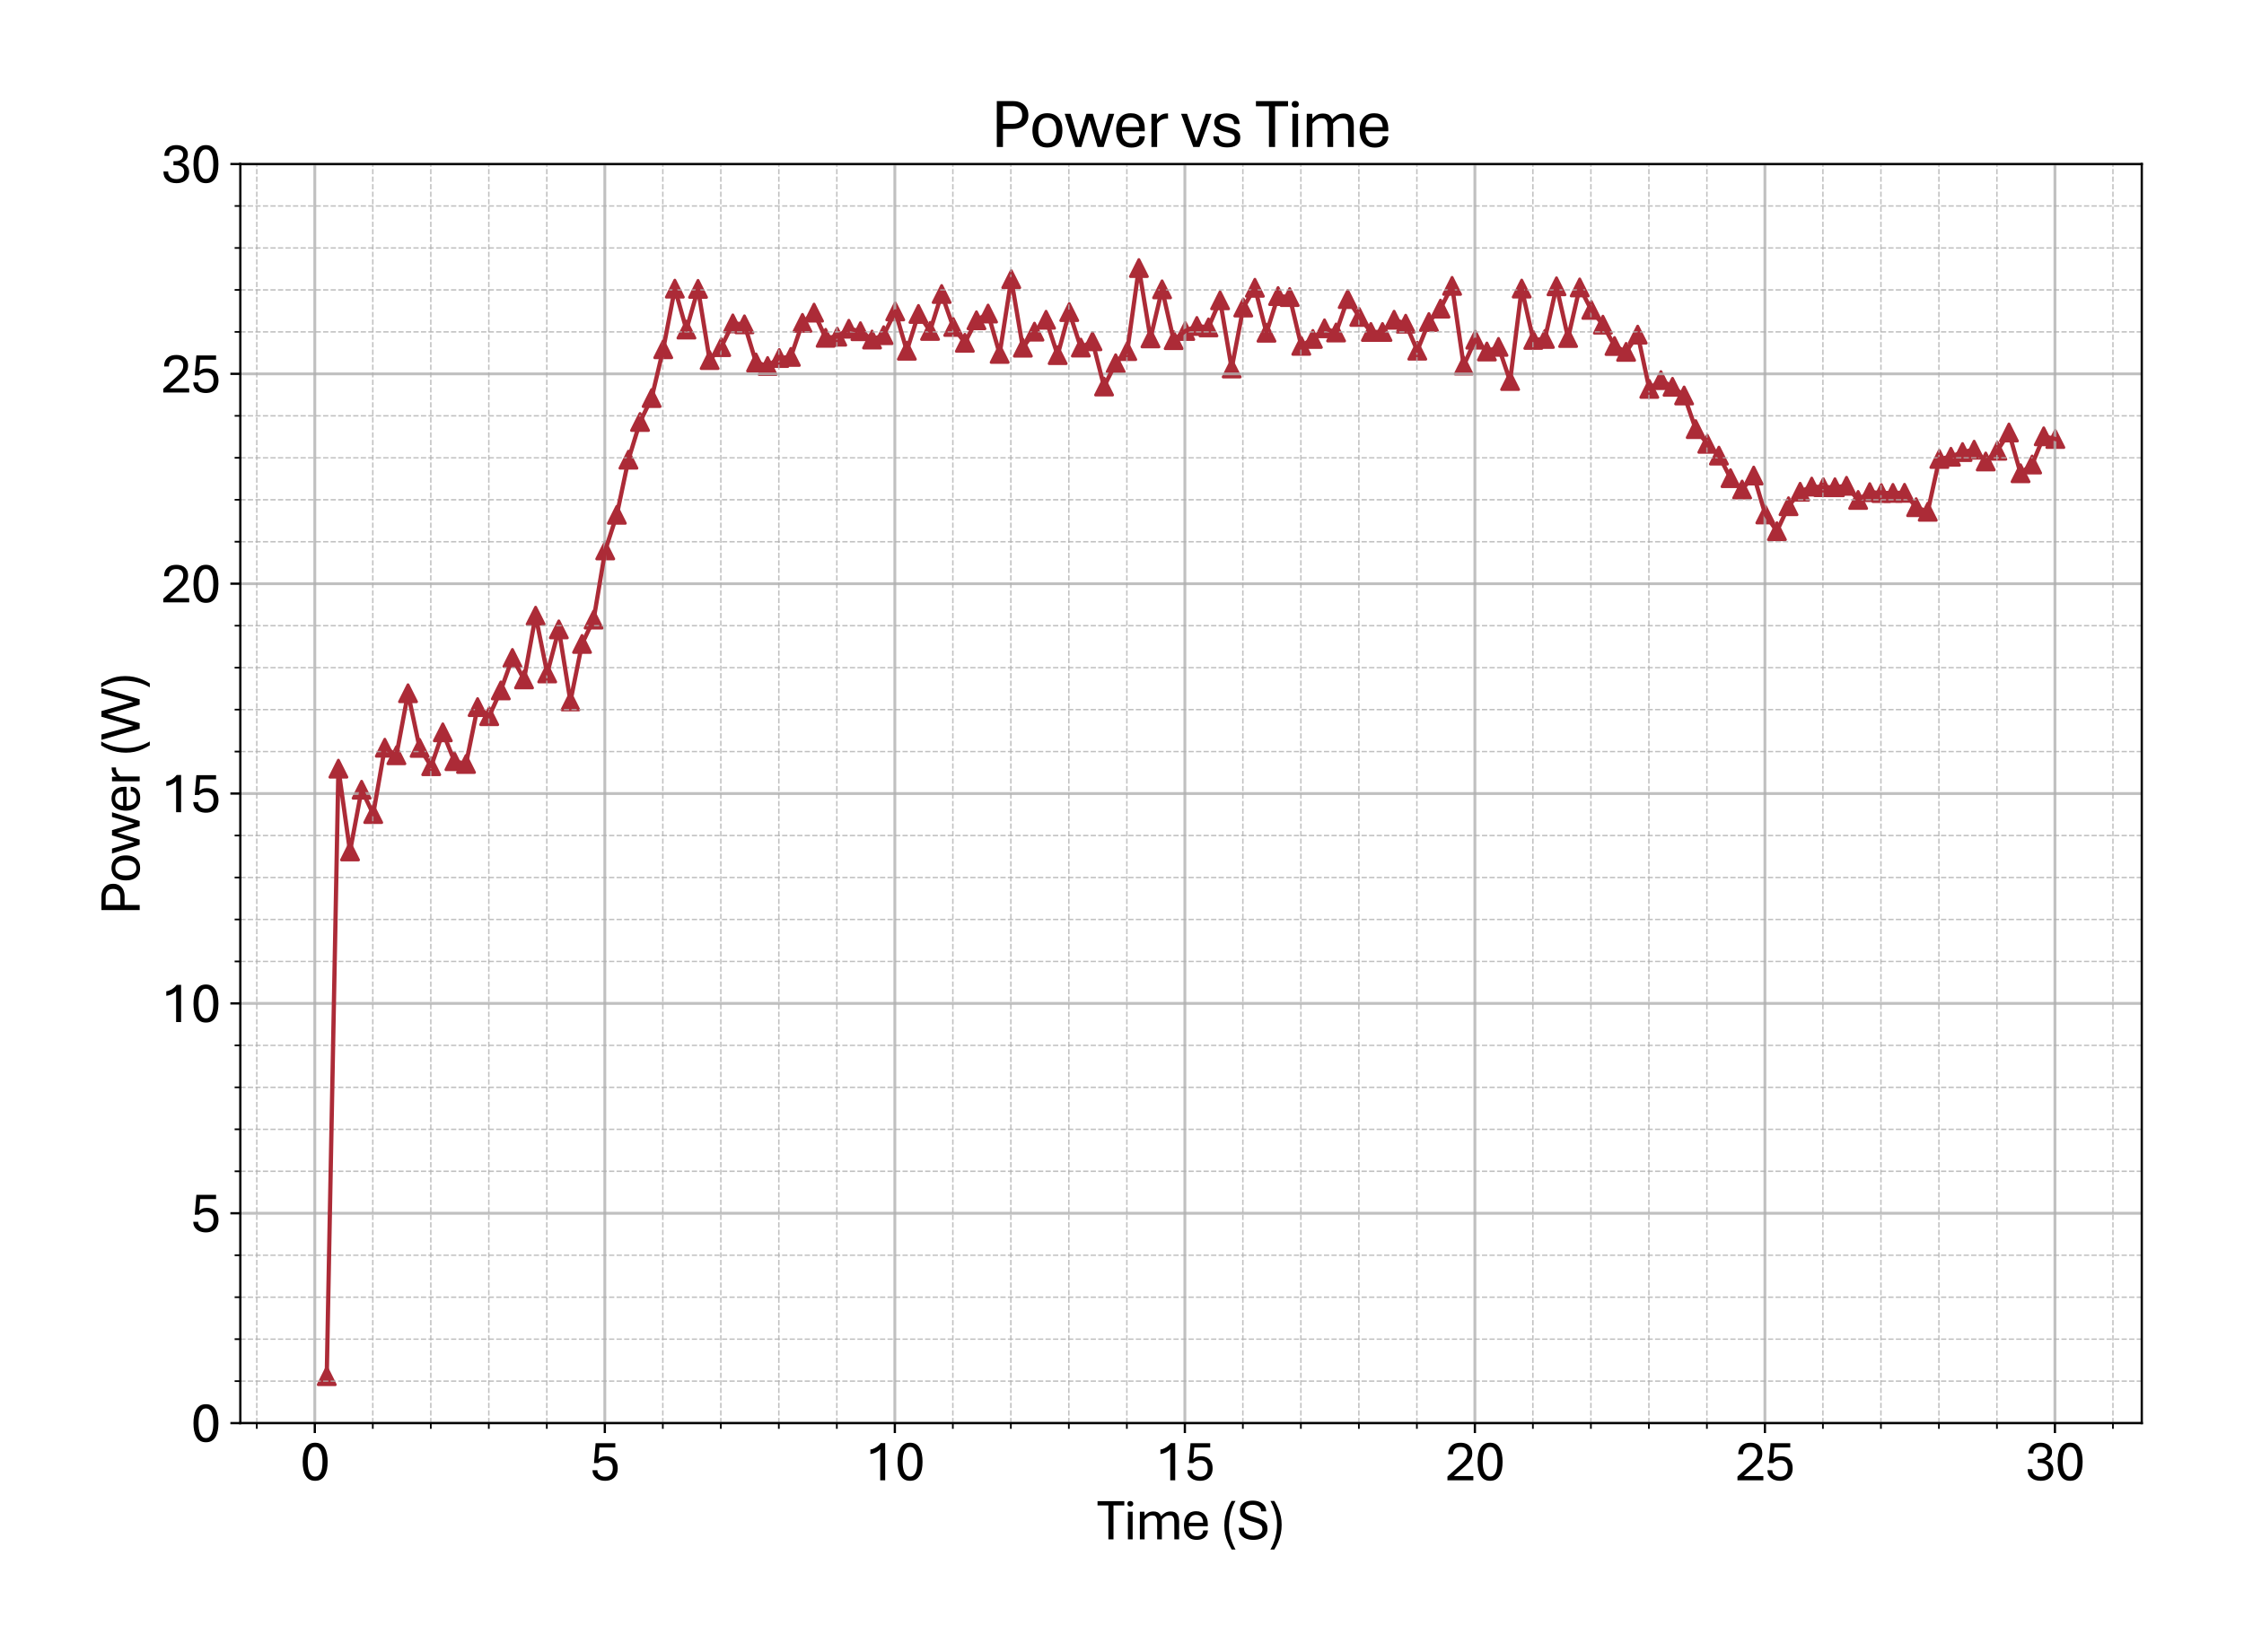 <?xml version="1.0" encoding="utf-8" standalone="no"?>
<!DOCTYPE svg PUBLIC "-//W3C//DTD SVG 1.1//EN"
  "http://www.w3.org/Graphics/SVG/1.1/DTD/svg11.dtd">
<svg xmlns:xlink="http://www.w3.org/1999/xlink" width="790.228pt" height="581.771pt" viewBox="0 0 790.228 581.771" xmlns="http://www.w3.org/2000/svg" version="1.1">
 <defs>
  <style type="text/css">*{stroke-linejoin: round; stroke-linecap: butt}</style>
 </defs>
 <g id="figure_1">
  <g id="patch_1">
   <path d="M 0 581.771 
L 790.228 581.771 
L 790.228 0 
L 0 0 
z
" style="fill: #ffffff"/>
  </g>
  <g id="axes_1">
   <g id="patch_2">
    <path d="M 84.628 501.293 
L 754.228 501.293 
L 754.228 57.773 
L 84.628 57.773 
z
" style="fill: #ffffff"/>
   </g>
   <g id="PathCollection_1">
    <defs>
     <path id="m180cb320a6" d="M 0 -3 
L -3 3 
L 3 3 
z
" style="stroke: #ac2b37"/>
    </defs>
    <g clip-path="url(#p654e85c838)">
     <use xlink:href="#m180cb320a6" x="115.064" y="484.764" style="fill: #ac2b37; stroke: #ac2b37"/>
     <use xlink:href="#m180cb320a6" x="119.17" y="270.766" style="fill: #ac2b37; stroke: #ac2b37"/>
     <use xlink:href="#m180cb320a6" x="123.255" y="299.92" style="fill: #ac2b37; stroke: #ac2b37"/>
     <use xlink:href="#m180cb320a6" x="127.341" y="278.187" style="fill: #ac2b37; stroke: #ac2b37"/>
     <use xlink:href="#m180cb320a6" x="131.426" y="286.747" style="fill: #ac2b37; stroke: #ac2b37"/>
     <use xlink:href="#m180cb320a6" x="135.511" y="263.388" style="fill: #ac2b37; stroke: #ac2b37"/>
     <use xlink:href="#m180cb320a6" x="139.597" y="266.035" style="fill: #ac2b37; stroke: #ac2b37"/>
     <use xlink:href="#m180cb320a6" x="143.682" y="244.199" style="fill: #ac2b37; stroke: #ac2b37"/>
     <use xlink:href="#m180cb320a6" x="147.767" y="263.448" style="fill: #ac2b37; stroke: #ac2b37"/>
     <use xlink:href="#m180cb320a6" x="151.852" y="269.908" style="fill: #ac2b37; stroke: #ac2b37"/>
     <use xlink:href="#m180cb320a6" x="155.938" y="257.977" style="fill: #ac2b37; stroke: #ac2b37"/>
     <use xlink:href="#m180cb320a6" x="160.023" y="268.134" style="fill: #ac2b37; stroke: #ac2b37"/>
     <use xlink:href="#m180cb320a6" x="164.108" y="269.11" style="fill: #ac2b37; stroke: #ac2b37"/>
     <use xlink:href="#m180cb320a6" x="168.194" y="249.077" style="fill: #ac2b37; stroke: #ac2b37"/>
     <use xlink:href="#m180cb320a6" x="172.279" y="252.286" style="fill: #ac2b37; stroke: #ac2b37"/>
     <use xlink:href="#m180cb320a6" x="176.364" y="243.208" style="fill: #ac2b37; stroke: #ac2b37"/>
     <use xlink:href="#m180cb320a6" x="180.449" y="231.765" style="fill: #ac2b37; stroke: #ac2b37"/>
     <use xlink:href="#m180cb320a6" x="184.535" y="239.32" style="fill: #ac2b37; stroke: #ac2b37"/>
     <use xlink:href="#m180cb320a6" x="188.62" y="216.878" style="fill: #ac2b37; stroke: #ac2b37"/>
     <use xlink:href="#m180cb320a6" x="192.705" y="237.221" style="fill: #ac2b37; stroke: #ac2b37"/>
     <use xlink:href="#m180cb320a6" x="196.791" y="221.697" style="fill: #ac2b37; stroke: #ac2b37"/>
     <use xlink:href="#m180cb320a6" x="200.876" y="247.067" style="fill: #ac2b37; stroke: #ac2b37"/>
     <use xlink:href="#m180cb320a6" x="204.961" y="226.828" style="fill: #ac2b37; stroke: #ac2b37"/>
     <use xlink:href="#m180cb320a6" x="209.046" y="218.253" style="fill: #ac2b37; stroke: #ac2b37"/>
     <use xlink:href="#m180cb320a6" x="213.132" y="193.889" style="fill: #ac2b37; stroke: #ac2b37"/>
     <use xlink:href="#m180cb320a6" x="217.217" y="181.337" style="fill: #ac2b37; stroke: #ac2b37"/>
     <use xlink:href="#m180cb320a6" x="221.302" y="161.926" style="fill: #ac2b37; stroke: #ac2b37"/>
     <use xlink:href="#m180cb320a6" x="225.387" y="148.635" style="fill: #ac2b37; stroke: #ac2b37"/>
     <use xlink:href="#m180cb320a6" x="229.473" y="140.208" style="fill: #ac2b37; stroke: #ac2b37"/>
     <use xlink:href="#m180cb320a6" x="233.558" y="123.014" style="fill: #ac2b37; stroke: #ac2b37"/>
     <use xlink:href="#m180cb320a6" x="237.643" y="101.681" style="fill: #ac2b37; stroke: #ac2b37"/>
     <use xlink:href="#m180cb320a6" x="241.729" y="116.095" style="fill: #ac2b37; stroke: #ac2b37"/>
     <use xlink:href="#m180cb320a6" x="245.814" y="101.755" style="fill: #ac2b37; stroke: #ac2b37"/>
     <use xlink:href="#m180cb320a6" x="249.899" y="126.829" style="fill: #ac2b37; stroke: #ac2b37"/>
     <use xlink:href="#m180cb320a6" x="253.984" y="122.275" style="fill: #ac2b37; stroke: #ac2b37"/>
     <use xlink:href="#m180cb320a6" x="258.07" y="113.922" style="fill: #ac2b37; stroke: #ac2b37"/>
     <use xlink:href="#m180cb320a6" x="262.155" y="114.247" style="fill: #ac2b37; stroke: #ac2b37"/>
     <use xlink:href="#m180cb320a6" x="266.24" y="127.686" style="fill: #ac2b37; stroke: #ac2b37"/>
     <use xlink:href="#m180cb320a6" x="270.326" y="128.928" style="fill: #ac2b37; stroke: #ac2b37"/>
     <use xlink:href="#m180cb320a6" x="274.411" y="126.119" style="fill: #ac2b37; stroke: #ac2b37"/>
     <use xlink:href="#m180cb320a6" x="278.496" y="125.72" style="fill: #ac2b37; stroke: #ac2b37"/>
     <use xlink:href="#m180cb320a6" x="282.581" y="113.73" style="fill: #ac2b37; stroke: #ac2b37"/>
     <use xlink:href="#m180cb320a6" x="286.667" y="110.123" style="fill: #ac2b37; stroke: #ac2b37"/>
     <use xlink:href="#m180cb320a6" x="290.752" y="118.993" style="fill: #ac2b37; stroke: #ac2b37"/>
     <use xlink:href="#m180cb320a6" x="294.837" y="118.594" style="fill: #ac2b37; stroke: #ac2b37"/>
     <use xlink:href="#m180cb320a6" x="298.923" y="115.8" style="fill: #ac2b37; stroke: #ac2b37"/>
     <use xlink:href="#m180cb320a6" x="303.008" y="116.672" style="fill: #ac2b37; stroke: #ac2b37"/>
     <use xlink:href="#m180cb320a6" x="307.093" y="119.599" style="fill: #ac2b37; stroke: #ac2b37"/>
     <use xlink:href="#m180cb320a6" x="311.178" y="118.062" style="fill: #ac2b37; stroke: #ac2b37"/>
     <use xlink:href="#m180cb320a6" x="315.264" y="109.694" style="fill: #ac2b37; stroke: #ac2b37"/>
     <use xlink:href="#m180cb320a6" x="319.349" y="123.547" style="fill: #ac2b37; stroke: #ac2b37"/>
     <use xlink:href="#m180cb320a6" x="323.434" y="110.581" style="fill: #ac2b37; stroke: #ac2b37"/>
     <use xlink:href="#m180cb320a6" x="327.52" y="116.568" style="fill: #ac2b37; stroke: #ac2b37"/>
     <use xlink:href="#m180cb320a6" x="331.605" y="103.559" style="fill: #ac2b37; stroke: #ac2b37"/>
     <use xlink:href="#m180cb320a6" x="335.69" y="115.164" style="fill: #ac2b37; stroke: #ac2b37"/>
     <use xlink:href="#m180cb320a6" x="339.775" y="120.752" style="fill: #ac2b37; stroke: #ac2b37"/>
     <use xlink:href="#m180cb320a6" x="343.861" y="112.813" style="fill: #ac2b37; stroke: #ac2b37"/>
     <use xlink:href="#m180cb320a6" x="347.946" y="110.448" style="fill: #ac2b37; stroke: #ac2b37"/>
     <use xlink:href="#m180cb320a6" x="352.031" y="124.655" style="fill: #ac2b37; stroke: #ac2b37"/>
     <use xlink:href="#m180cb320a6" x="356.116" y="98.34" style="fill: #ac2b37; stroke: #ac2b37"/>
     <use xlink:href="#m180cb320a6" x="360.202" y="122.467" style="fill: #ac2b37; stroke: #ac2b37"/>
     <use xlink:href="#m180cb320a6" x="364.287" y="116.82" style="fill: #ac2b37; stroke: #ac2b37"/>
     <use xlink:href="#m180cb320a6" x="368.372" y="112.636" style="fill: #ac2b37; stroke: #ac2b37"/>
     <use xlink:href="#m180cb320a6" x="372.458" y="125.084" style="fill: #ac2b37; stroke: #ac2b37"/>
     <use xlink:href="#m180cb320a6" x="376.543" y="109.93" style="fill: #ac2b37; stroke: #ac2b37"/>
     <use xlink:href="#m180cb320a6" x="380.628" y="122.438" style="fill: #ac2b37; stroke: #ac2b37"/>
     <use xlink:href="#m180cb320a6" x="384.713" y="120.22" style="fill: #ac2b37; stroke: #ac2b37"/>
     <use xlink:href="#m180cb320a6" x="388.799" y="136.157" style="fill: #ac2b37; stroke: #ac2b37"/>
     <use xlink:href="#m180cb320a6" x="392.884" y="127.952" style="fill: #ac2b37; stroke: #ac2b37"/>
     <use xlink:href="#m180cb320a6" x="396.969" y="123.665" style="fill: #ac2b37; stroke: #ac2b37"/>
     <use xlink:href="#m180cb320a6" x="401.055" y="94.422" style="fill: #ac2b37; stroke: #ac2b37"/>
     <use xlink:href="#m180cb320a6" x="405.14" y="119.2" style="fill: #ac2b37; stroke: #ac2b37"/>
     <use xlink:href="#m180cb320a6" x="409.225" y="101.918" style="fill: #ac2b37; stroke: #ac2b37"/>
     <use xlink:href="#m180cb320a6" x="413.31" y="119.821" style="fill: #ac2b37; stroke: #ac2b37"/>
     <use xlink:href="#m180cb320a6" x="417.396" y="116.598" style="fill: #ac2b37; stroke: #ac2b37"/>
     <use xlink:href="#m180cb320a6" x="421.481" y="114.824" style="fill: #ac2b37; stroke: #ac2b37"/>
     <use xlink:href="#m180cb320a6" x="425.566" y="115.327" style="fill: #ac2b37; stroke: #ac2b37"/>
     <use xlink:href="#m180cb320a6" x="429.652" y="105.791" style="fill: #ac2b37; stroke: #ac2b37"/>
     <use xlink:href="#m180cb320a6" x="433.737" y="129.8" style="fill: #ac2b37; stroke: #ac2b37"/>
     <use xlink:href="#m180cb320a6" x="437.822" y="108.334" style="fill: #ac2b37; stroke: #ac2b37"/>
     <use xlink:href="#m180cb320a6" x="441.907" y="101.371" style="fill: #ac2b37; stroke: #ac2b37"/>
     <use xlink:href="#m180cb320a6" x="445.993" y="117.204" style="fill: #ac2b37; stroke: #ac2b37"/>
     <use xlink:href="#m180cb320a6" x="450.078" y="104.283" style="fill: #ac2b37; stroke: #ac2b37"/>
     <use xlink:href="#m180cb320a6" x="454.163" y="104.638" style="fill: #ac2b37; stroke: #ac2b37"/>
     <use xlink:href="#m180cb320a6" x="458.249" y="121.817" style="fill: #ac2b37; stroke: #ac2b37"/>
     <use xlink:href="#m180cb320a6" x="462.334" y="119.392" style="fill: #ac2b37; stroke: #ac2b37"/>
     <use xlink:href="#m180cb320a6" x="466.419" y="115.652" style="fill: #ac2b37; stroke: #ac2b37"/>
     <use xlink:href="#m180cb320a6" x="470.504" y="117.115" style="fill: #ac2b37; stroke: #ac2b37"/>
     <use xlink:href="#m180cb320a6" x="474.59" y="105.347" style="fill: #ac2b37; stroke: #ac2b37"/>
     <use xlink:href="#m180cb320a6" x="478.675" y="111.631" style="fill: #ac2b37; stroke: #ac2b37"/>
     <use xlink:href="#m180cb320a6" x="482.76" y="116.938" style="fill: #ac2b37; stroke: #ac2b37"/>
     <use xlink:href="#m180cb320a6" x="486.845" y="116.938" style="fill: #ac2b37; stroke: #ac2b37"/>
     <use xlink:href="#m180cb320a6" x="490.931" y="112.621" style="fill: #ac2b37; stroke: #ac2b37"/>
     <use xlink:href="#m180cb320a6" x="495.016" y="114.026" style="fill: #ac2b37; stroke: #ac2b37"/>
     <use xlink:href="#m180cb320a6" x="499.101" y="123.532" style="fill: #ac2b37; stroke: #ac2b37"/>
     <use xlink:href="#m180cb320a6" x="503.187" y="113.434" style="fill: #ac2b37; stroke: #ac2b37"/>
     <use xlink:href="#m180cb320a6" x="507.272" y="108.703" style="fill: #ac2b37; stroke: #ac2b37"/>
     <use xlink:href="#m180cb320a6" x="511.357" y="100.705" style="fill: #ac2b37; stroke: #ac2b37"/>
     <use xlink:href="#m180cb320a6" x="515.442" y="128.78" style="fill: #ac2b37; stroke: #ac2b37"/>
     <use xlink:href="#m180cb320a6" x="519.528" y="119.658" style="fill: #ac2b37; stroke: #ac2b37"/>
     <use xlink:href="#m180cb320a6" x="523.613" y="123.813" style="fill: #ac2b37; stroke: #ac2b37"/>
     <use xlink:href="#m180cb320a6" x="527.698" y="122.186" style="fill: #ac2b37; stroke: #ac2b37"/>
     <use xlink:href="#m180cb320a6" x="531.784" y="134.221" style="fill: #ac2b37; stroke: #ac2b37"/>
     <use xlink:href="#m180cb320a6" x="535.869" y="101.651" style="fill: #ac2b37; stroke: #ac2b37"/>
     <use xlink:href="#m180cb320a6" x="539.954" y="119.732" style="fill: #ac2b37; stroke: #ac2b37"/>
     <use xlink:href="#m180cb320a6" x="544.039" y="119.392" style="fill: #ac2b37; stroke: #ac2b37"/>
     <use xlink:href="#m180cb320a6" x="548.125" y="100.853" style="fill: #ac2b37; stroke: #ac2b37"/>
     <use xlink:href="#m180cb320a6" x="552.21" y="119.052" style="fill: #ac2b37; stroke: #ac2b37"/>
     <use xlink:href="#m180cb320a6" x="556.295" y="101.252" style="fill: #ac2b37; stroke: #ac2b37"/>
     <use xlink:href="#m180cb320a6" x="560.381" y="109.162" style="fill: #ac2b37; stroke: #ac2b37"/>
     <use xlink:href="#m180cb320a6" x="564.466" y="114.366" style="fill: #ac2b37; stroke: #ac2b37"/>
     <use xlink:href="#m180cb320a6" x="568.551" y="121.876" style="fill: #ac2b37; stroke: #ac2b37"/>
     <use xlink:href="#m180cb320a6" x="572.636" y="123.946" style="fill: #ac2b37; stroke: #ac2b37"/>
     <use xlink:href="#m180cb320a6" x="576.722" y="117.869" style="fill: #ac2b37; stroke: #ac2b37"/>
     <use xlink:href="#m180cb320a6" x="580.807" y="136.985" style="fill: #ac2b37; stroke: #ac2b37"/>
     <use xlink:href="#m180cb320a6" x="584.892" y="133.895" style="fill: #ac2b37; stroke: #ac2b37"/>
     <use xlink:href="#m180cb320a6" x="588.977" y="136.261" style="fill: #ac2b37; stroke: #ac2b37"/>
     <use xlink:href="#m180cb320a6" x="593.063" y="139.306" style="fill: #ac2b37; stroke: #ac2b37"/>
     <use xlink:href="#m180cb320a6" x="597.148" y="151.148" style="fill: #ac2b37; stroke: #ac2b37"/>
     <use xlink:href="#m180cb320a6" x="601.233" y="156.337" style="fill: #ac2b37; stroke: #ac2b37"/>
     <use xlink:href="#m180cb320a6" x="605.319" y="160.492" style="fill: #ac2b37; stroke: #ac2b37"/>
     <use xlink:href="#m180cb320a6" x="609.404" y="168.431" style="fill: #ac2b37; stroke: #ac2b37"/>
     <use xlink:href="#m180cb320a6" x="613.489" y="172.437" style="fill: #ac2b37; stroke: #ac2b37"/>
     <use xlink:href="#m180cb320a6" x="617.574" y="167.514" style="fill: #ac2b37; stroke: #ac2b37"/>
     <use xlink:href="#m180cb320a6" x="621.66" y="181.219" style="fill: #ac2b37; stroke: #ac2b37"/>
     <use xlink:href="#m180cb320a6" x="625.745" y="187.118" style="fill: #ac2b37; stroke: #ac2b37"/>
     <use xlink:href="#m180cb320a6" x="629.83" y="178.321" style="fill: #ac2b37; stroke: #ac2b37"/>
     <use xlink:href="#m180cb320a6" x="633.916" y="173.221" style="fill: #ac2b37; stroke: #ac2b37"/>
     <use xlink:href="#m180cb320a6" x="638.001" y="171.402" style="fill: #ac2b37; stroke: #ac2b37"/>
     <use xlink:href="#m180cb320a6" x="642.086" y="171.609" style="fill: #ac2b37; stroke: #ac2b37"/>
     <use xlink:href="#m180cb320a6" x="646.171" y="171.639" style="fill: #ac2b37; stroke: #ac2b37"/>
     <use xlink:href="#m180cb320a6" x="650.257" y="171.121" style="fill: #ac2b37; stroke: #ac2b37"/>
     <use xlink:href="#m180cb320a6" x="654.342" y="176.104" style="fill: #ac2b37; stroke: #ac2b37"/>
     <use xlink:href="#m180cb320a6" x="658.427" y="173.354" style="fill: #ac2b37; stroke: #ac2b37"/>
     <use xlink:href="#m180cb320a6" x="662.513" y="173.679" style="fill: #ac2b37; stroke: #ac2b37"/>
     <use xlink:href="#m180cb320a6" x="666.598" y="173.62" style="fill: #ac2b37; stroke: #ac2b37"/>
     <use xlink:href="#m180cb320a6" x="670.683" y="173.59" style="fill: #ac2b37; stroke: #ac2b37"/>
     <use xlink:href="#m180cb320a6" x="674.768" y="178.661" style="fill: #ac2b37; stroke: #ac2b37"/>
     <use xlink:href="#m180cb320a6" x="678.854" y="180.273" style="fill: #ac2b37; stroke: #ac2b37"/>
     <use xlink:href="#m180cb320a6" x="682.939" y="161.674" style="fill: #ac2b37; stroke: #ac2b37"/>
     <use xlink:href="#m180cb320a6" x="687.024" y="160.891" style="fill: #ac2b37; stroke: #ac2b37"/>
     <use xlink:href="#m180cb320a6" x="691.11" y="159.235" style="fill: #ac2b37; stroke: #ac2b37"/>
     <use xlink:href="#m180cb320a6" x="695.195" y="158.407" style="fill: #ac2b37; stroke: #ac2b37"/>
     <use xlink:href="#m180cb320a6" x="699.28" y="162.561" style="fill: #ac2b37; stroke: #ac2b37"/>
     <use xlink:href="#m180cb320a6" x="703.365" y="158.777" style="fill: #ac2b37; stroke: #ac2b37"/>
     <use xlink:href="#m180cb320a6" x="707.451" y="152.346" style="fill: #ac2b37; stroke: #ac2b37"/>
     <use xlink:href="#m180cb320a6" x="711.536" y="166.701" style="fill: #ac2b37; stroke: #ac2b37"/>
     <use xlink:href="#m180cb320a6" x="715.621" y="163.626" style="fill: #ac2b37; stroke: #ac2b37"/>
     <use xlink:href="#m180cb320a6" x="719.706" y="153.691" style="fill: #ac2b37; stroke: #ac2b37"/>
     <use xlink:href="#m180cb320a6" x="723.792" y="154.637" style="fill: #ac2b37; stroke: #ac2b37"/>
    </g>
   </g>
   <g id="matplotlib.axis_1">
    <g id="xtick_1">
     <g id="line2d_1">
      <path d="M 110.857 501.293 
L 110.857 57.773 
" clip-path="url(#p654e85c838)" style="fill: none; stroke: #b0b0b0; stroke-opacity: 0.8; stroke-linecap: square"/>
     </g>
     <g id="line2d_2">
      <defs>
       <path id="mcbf8aa4f43" d="M 0 0 
L 0 3.5 
" style="stroke: #000000; stroke-width: 0.8"/>
      </defs>
      <g>
       <use xlink:href="#mcbf8aa4f43" x="110.857" y="501.293" style="stroke: #000000; stroke-width: 0.8"/>
      </g>
     </g>
     <g id="text_1">
      <!-- 0 -->
      <g transform="translate(105.627 521.436) scale(0.2 -0.2)">
       <defs>
        <path id="AptosDisplay-30" d="M 1672 -56 
Q 1291 -56 1028 105 
Q 766 266 605 552 
Q 444 838 372 1216 
Q 300 1594 300 2031 
Q 300 2475 372 2856 
Q 444 3238 605 3525 
Q 766 3813 1028 3973 
Q 1291 4134 1672 4134 
Q 2053 4134 2317 3975 
Q 2581 3816 2742 3527 
Q 2903 3238 2975 2858 
Q 3047 2478 3047 2038 
Q 3047 1597 2975 1217 
Q 2903 838 2742 552 
Q 2581 266 2318 105 
Q 2056 -56 1672 -56 
z
M 1672 409 
Q 1916 409 2073 550 
Q 2231 691 2322 925 
Q 2413 1159 2448 1448 
Q 2484 1738 2484 2038 
Q 2484 2338 2448 2628 
Q 2413 2919 2322 3153 
Q 2231 3388 2073 3527 
Q 1916 3666 1669 3666 
Q 1428 3666 1268 3527 
Q 1109 3388 1020 3153 
Q 931 2919 893 2628 
Q 856 2338 856 2038 
Q 856 1741 893 1450 
Q 931 1159 1020 925 
Q 1109 691 1268 550 
Q 1428 409 1672 409 
z
" transform="scale(0.016)"/>
       </defs>
       <use xlink:href="#AptosDisplay-30"/>
      </g>
     </g>
    </g>
    <g id="xtick_2">
     <g id="line2d_3">
      <path d="M 212.989 501.293 
L 212.989 57.773 
" clip-path="url(#p654e85c838)" style="fill: none; stroke: #b0b0b0; stroke-opacity: 0.8; stroke-linecap: square"/>
     </g>
     <g id="line2d_4">
      <g>
       <use xlink:href="#mcbf8aa4f43" x="212.989" y="501.293" style="stroke: #000000; stroke-width: 0.8"/>
      </g>
     </g>
     <g id="text_2">
      <!-- 5 -->
      <g transform="translate(207.759 521.436) scale(0.2 -0.2)">
       <defs>
        <path id="AptosDisplay-35" d="M 1669 -56 
Q 1278 -56 964 83 
Q 650 222 465 483 
Q 281 744 281 1113 
L 816 1113 
Q 816 778 1055 584 
Q 1294 391 1669 391 
Q 2069 391 2291 625 
Q 2513 859 2513 1319 
Q 2513 1772 2291 1989 
Q 2069 2206 1697 2206 
Q 1409 2206 1223 2123 
Q 1038 2041 916 1894 
L 444 1894 
L 622 4078 
L 2788 4078 
L 2788 3613 
L 1041 3613 
L 931 2322 
Q 1044 2453 1251 2550 
Q 1459 2647 1775 2647 
Q 2131 2647 2420 2506 
Q 2709 2366 2881 2072 
Q 3053 1778 3053 1319 
Q 3053 863 2875 558 
Q 2697 253 2384 98 
Q 2072 -56 1669 -56 
z
" transform="scale(0.016)"/>
       </defs>
       <use xlink:href="#AptosDisplay-35"/>
      </g>
     </g>
    </g>
    <g id="xtick_3">
     <g id="line2d_5">
      <path d="M 315.121 501.293 
L 315.121 57.773 
" clip-path="url(#p654e85c838)" style="fill: none; stroke: #b0b0b0; stroke-opacity: 0.8; stroke-linecap: square"/>
     </g>
     <g id="line2d_6">
      <g>
       <use xlink:href="#mcbf8aa4f43" x="315.121" y="501.293" style="stroke: #000000; stroke-width: 0.8"/>
      </g>
     </g>
     <g id="text_3">
      <!-- 10 -->
      <g transform="translate(304.661 521.436) scale(0.2 -0.2)">
       <defs>
        <path id="AptosDisplay-31" d="M 1659 0 
L 1659 3425 
Q 1575 3309 1420 3201 
Q 1266 3094 1052 3009 
Q 838 2925 578 2888 
L 578 3381 
Q 834 3425 1057 3540 
Q 1281 3656 1453 3806 
Q 1625 3956 1719 4094 
L 2206 4094 
L 2206 0 
L 1659 0 
z
" transform="scale(0.016)"/>
       </defs>
       <use xlink:href="#AptosDisplay-31"/>
       <use xlink:href="#AptosDisplay-30" x="52.295"/>
      </g>
     </g>
    </g>
    <g id="xtick_4">
     <g id="line2d_7">
      <path d="M 417.253 501.293 
L 417.253 57.773 
" clip-path="url(#p654e85c838)" style="fill: none; stroke: #b0b0b0; stroke-opacity: 0.8; stroke-linecap: square"/>
     </g>
     <g id="line2d_8">
      <g>
       <use xlink:href="#mcbf8aa4f43" x="417.253" y="501.293" style="stroke: #000000; stroke-width: 0.8"/>
      </g>
     </g>
     <g id="text_4">
      <!-- 15 -->
      <g transform="translate(406.793 521.436) scale(0.2 -0.2)">
       <use xlink:href="#AptosDisplay-31"/>
       <use xlink:href="#AptosDisplay-35" x="52.295"/>
      </g>
     </g>
    </g>
    <g id="xtick_5">
     <g id="line2d_9">
      <path d="M 519.385 501.293 
L 519.385 57.773 
" clip-path="url(#p654e85c838)" style="fill: none; stroke: #b0b0b0; stroke-opacity: 0.8; stroke-linecap: square"/>
     </g>
     <g id="line2d_10">
      <g>
       <use xlink:href="#mcbf8aa4f43" x="519.385" y="501.293" style="stroke: #000000; stroke-width: 0.8"/>
      </g>
     </g>
     <g id="text_5">
      <!-- 20 -->
      <g transform="translate(508.925 521.436) scale(0.2 -0.2)">
       <defs>
        <path id="AptosDisplay-32" d="M 247 0 
L 247 413 
L 1725 1741 
Q 2100 2081 2269 2351 
Q 2438 2622 2438 2938 
Q 2438 3256 2263 3461 
Q 2088 3666 1691 3666 
Q 1247 3666 1055 3439 
Q 863 3213 863 2869 
L 341 2869 
Q 341 3250 491 3534 
Q 641 3819 941 3975 
Q 1241 4131 1691 4131 
Q 2103 4131 2390 3986 
Q 2678 3841 2828 3578 
Q 2978 3316 2978 2959 
Q 2978 2638 2853 2375 
Q 2728 2113 2517 1883 
Q 2306 1653 2044 1425 
L 959 463 
L 3097 463 
L 3097 0 
L 247 0 
z
" transform="scale(0.016)"/>
       </defs>
       <use xlink:href="#AptosDisplay-32"/>
       <use xlink:href="#AptosDisplay-30" x="52.295"/>
      </g>
     </g>
    </g>
    <g id="xtick_6">
     <g id="line2d_11">
      <path d="M 621.517 501.293 
L 621.517 57.773 
" clip-path="url(#p654e85c838)" style="fill: none; stroke: #b0b0b0; stroke-opacity: 0.8; stroke-linecap: square"/>
     </g>
     <g id="line2d_12">
      <g>
       <use xlink:href="#mcbf8aa4f43" x="621.517" y="501.293" style="stroke: #000000; stroke-width: 0.8"/>
      </g>
     </g>
     <g id="text_6">
      <!-- 25 -->
      <g transform="translate(611.057 521.436) scale(0.2 -0.2)">
       <use xlink:href="#AptosDisplay-32"/>
       <use xlink:href="#AptosDisplay-35" x="52.295"/>
      </g>
     </g>
    </g>
    <g id="xtick_7">
     <g id="line2d_13">
      <path d="M 723.649 501.293 
L 723.649 57.773 
" clip-path="url(#p654e85c838)" style="fill: none; stroke: #b0b0b0; stroke-opacity: 0.8; stroke-linecap: square"/>
     </g>
     <g id="line2d_14">
      <g>
       <use xlink:href="#mcbf8aa4f43" x="723.649" y="501.293" style="stroke: #000000; stroke-width: 0.8"/>
      </g>
     </g>
     <g id="text_7">
      <!-- 30 -->
      <g transform="translate(713.189 521.436) scale(0.2 -0.2)">
       <defs>
        <path id="AptosDisplay-33" d="M 1700 -56 
Q 1047 -56 655 275 
Q 263 606 263 1225 
L 781 1225 
Q 781 844 1023 617 
Q 1266 391 1697 391 
Q 2094 391 2322 581 
Q 2550 772 2550 1172 
Q 2550 1556 2297 1737 
Q 2044 1919 1609 1919 
L 1366 1919 
L 1366 2363 
L 1622 2363 
Q 2013 2363 2222 2555 
Q 2431 2747 2431 3066 
Q 2431 3372 2226 3526 
Q 2022 3681 1684 3681 
Q 1306 3681 1095 3481 
Q 884 3281 891 2956 
L 372 2956 
Q 372 3319 536 3583 
Q 700 3847 995 3990 
Q 1291 4134 1681 4134 
Q 2031 4134 2318 4017 
Q 2606 3900 2778 3670 
Q 2950 3441 2950 3097 
Q 2950 2738 2745 2498 
Q 2541 2259 2206 2166 
Q 2591 2097 2841 1836 
Q 3091 1575 3091 1150 
Q 3091 763 2916 494 
Q 2741 225 2428 84 
Q 2116 -56 1700 -56 
z
" transform="scale(0.016)"/>
       </defs>
       <use xlink:href="#AptosDisplay-33"/>
       <use xlink:href="#AptosDisplay-30" x="52.295"/>
      </g>
     </g>
    </g>
    <g id="xtick_8">
     <g id="line2d_15">
      <path d="M 90.43 501.293 
L 90.43 57.773 
" clip-path="url(#p654e85c838)" style="fill: none; stroke-dasharray: 1.85,0.8; stroke-dashoffset: 0; stroke: #b0b0b0; stroke-opacity: 0.8; stroke-width: 0.5"/>
     </g>
     <g id="line2d_16">
      <defs>
       <path id="mb71bfd2c36" d="M 0 0 
L 0 2 
" style="stroke: #000000; stroke-width: 0.6"/>
      </defs>
      <g>
       <use xlink:href="#mb71bfd2c36" x="90.43" y="501.293" style="stroke: #000000; stroke-width: 0.6"/>
      </g>
     </g>
    </g>
    <g id="xtick_9">
     <g id="line2d_17">
      <path d="M 131.283 501.293 
L 131.283 57.773 
" clip-path="url(#p654e85c838)" style="fill: none; stroke-dasharray: 1.85,0.8; stroke-dashoffset: 0; stroke: #b0b0b0; stroke-opacity: 0.8; stroke-width: 0.5"/>
     </g>
     <g id="line2d_18">
      <g>
       <use xlink:href="#mb71bfd2c36" x="131.283" y="501.293" style="stroke: #000000; stroke-width: 0.6"/>
      </g>
     </g>
    </g>
    <g id="xtick_10">
     <g id="line2d_19">
      <path d="M 151.709 501.293 
L 151.709 57.773 
" clip-path="url(#p654e85c838)" style="fill: none; stroke-dasharray: 1.85,0.8; stroke-dashoffset: 0; stroke: #b0b0b0; stroke-opacity: 0.8; stroke-width: 0.5"/>
     </g>
     <g id="line2d_20">
      <g>
       <use xlink:href="#mb71bfd2c36" x="151.709" y="501.293" style="stroke: #000000; stroke-width: 0.6"/>
      </g>
     </g>
    </g>
    <g id="xtick_11">
     <g id="line2d_21">
      <path d="M 172.136 501.293 
L 172.136 57.773 
" clip-path="url(#p654e85c838)" style="fill: none; stroke-dasharray: 1.85,0.8; stroke-dashoffset: 0; stroke: #b0b0b0; stroke-opacity: 0.8; stroke-width: 0.5"/>
     </g>
     <g id="line2d_22">
      <g>
       <use xlink:href="#mb71bfd2c36" x="172.136" y="501.293" style="stroke: #000000; stroke-width: 0.6"/>
      </g>
     </g>
    </g>
    <g id="xtick_12">
     <g id="line2d_23">
      <path d="M 192.562 501.293 
L 192.562 57.773 
" clip-path="url(#p654e85c838)" style="fill: none; stroke-dasharray: 1.85,0.8; stroke-dashoffset: 0; stroke: #b0b0b0; stroke-opacity: 0.8; stroke-width: 0.5"/>
     </g>
     <g id="line2d_24">
      <g>
       <use xlink:href="#mb71bfd2c36" x="192.562" y="501.293" style="stroke: #000000; stroke-width: 0.6"/>
      </g>
     </g>
    </g>
    <g id="xtick_13">
     <g id="line2d_25">
      <path d="M 233.415 501.293 
L 233.415 57.773 
" clip-path="url(#p654e85c838)" style="fill: none; stroke-dasharray: 1.85,0.8; stroke-dashoffset: 0; stroke: #b0b0b0; stroke-opacity: 0.8; stroke-width: 0.5"/>
     </g>
     <g id="line2d_26">
      <g>
       <use xlink:href="#mb71bfd2c36" x="233.415" y="501.293" style="stroke: #000000; stroke-width: 0.6"/>
      </g>
     </g>
    </g>
    <g id="xtick_14">
     <g id="line2d_27">
      <path d="M 253.841 501.293 
L 253.841 57.773 
" clip-path="url(#p654e85c838)" style="fill: none; stroke-dasharray: 1.85,0.8; stroke-dashoffset: 0; stroke: #b0b0b0; stroke-opacity: 0.8; stroke-width: 0.5"/>
     </g>
     <g id="line2d_28">
      <g>
       <use xlink:href="#mb71bfd2c36" x="253.841" y="501.293" style="stroke: #000000; stroke-width: 0.6"/>
      </g>
     </g>
    </g>
    <g id="xtick_15">
     <g id="line2d_29">
      <path d="M 274.268 501.293 
L 274.268 57.773 
" clip-path="url(#p654e85c838)" style="fill: none; stroke-dasharray: 1.85,0.8; stroke-dashoffset: 0; stroke: #b0b0b0; stroke-opacity: 0.8; stroke-width: 0.5"/>
     </g>
     <g id="line2d_30">
      <g>
       <use xlink:href="#mb71bfd2c36" x="274.268" y="501.293" style="stroke: #000000; stroke-width: 0.6"/>
      </g>
     </g>
    </g>
    <g id="xtick_16">
     <g id="line2d_31">
      <path d="M 294.694 501.293 
L 294.694 57.773 
" clip-path="url(#p654e85c838)" style="fill: none; stroke-dasharray: 1.85,0.8; stroke-dashoffset: 0; stroke: #b0b0b0; stroke-opacity: 0.8; stroke-width: 0.5"/>
     </g>
     <g id="line2d_32">
      <g>
       <use xlink:href="#mb71bfd2c36" x="294.694" y="501.293" style="stroke: #000000; stroke-width: 0.6"/>
      </g>
     </g>
    </g>
    <g id="xtick_17">
     <g id="line2d_33">
      <path d="M 335.547 501.293 
L 335.547 57.773 
" clip-path="url(#p654e85c838)" style="fill: none; stroke-dasharray: 1.85,0.8; stroke-dashoffset: 0; stroke: #b0b0b0; stroke-opacity: 0.8; stroke-width: 0.5"/>
     </g>
     <g id="line2d_34">
      <g>
       <use xlink:href="#mb71bfd2c36" x="335.547" y="501.293" style="stroke: #000000; stroke-width: 0.6"/>
      </g>
     </g>
    </g>
    <g id="xtick_18">
     <g id="line2d_35">
      <path d="M 355.974 501.293 
L 355.974 57.773 
" clip-path="url(#p654e85c838)" style="fill: none; stroke-dasharray: 1.85,0.8; stroke-dashoffset: 0; stroke: #b0b0b0; stroke-opacity: 0.8; stroke-width: 0.5"/>
     </g>
     <g id="line2d_36">
      <g>
       <use xlink:href="#mb71bfd2c36" x="355.974" y="501.293" style="stroke: #000000; stroke-width: 0.6"/>
      </g>
     </g>
    </g>
    <g id="xtick_19">
     <g id="line2d_37">
      <path d="M 376.4 501.293 
L 376.4 57.773 
" clip-path="url(#p654e85c838)" style="fill: none; stroke-dasharray: 1.85,0.8; stroke-dashoffset: 0; stroke: #b0b0b0; stroke-opacity: 0.8; stroke-width: 0.5"/>
     </g>
     <g id="line2d_38">
      <g>
       <use xlink:href="#mb71bfd2c36" x="376.4" y="501.293" style="stroke: #000000; stroke-width: 0.6"/>
      </g>
     </g>
    </g>
    <g id="xtick_20">
     <g id="line2d_39">
      <path d="M 396.826 501.293 
L 396.826 57.773 
" clip-path="url(#p654e85c838)" style="fill: none; stroke-dasharray: 1.85,0.8; stroke-dashoffset: 0; stroke: #b0b0b0; stroke-opacity: 0.8; stroke-width: 0.5"/>
     </g>
     <g id="line2d_40">
      <g>
       <use xlink:href="#mb71bfd2c36" x="396.826" y="501.293" style="stroke: #000000; stroke-width: 0.6"/>
      </g>
     </g>
    </g>
    <g id="xtick_21">
     <g id="line2d_41">
      <path d="M 437.679 501.293 
L 437.679 57.773 
" clip-path="url(#p654e85c838)" style="fill: none; stroke-dasharray: 1.85,0.8; stroke-dashoffset: 0; stroke: #b0b0b0; stroke-opacity: 0.8; stroke-width: 0.5"/>
     </g>
     <g id="line2d_42">
      <g>
       <use xlink:href="#mb71bfd2c36" x="437.679" y="501.293" style="stroke: #000000; stroke-width: 0.6"/>
      </g>
     </g>
    </g>
    <g id="xtick_22">
     <g id="line2d_43">
      <path d="M 458.106 501.293 
L 458.106 57.773 
" clip-path="url(#p654e85c838)" style="fill: none; stroke-dasharray: 1.85,0.8; stroke-dashoffset: 0; stroke: #b0b0b0; stroke-opacity: 0.8; stroke-width: 0.5"/>
     </g>
     <g id="line2d_44">
      <g>
       <use xlink:href="#mb71bfd2c36" x="458.106" y="501.293" style="stroke: #000000; stroke-width: 0.6"/>
      </g>
     </g>
    </g>
    <g id="xtick_23">
     <g id="line2d_45">
      <path d="M 478.532 501.293 
L 478.532 57.773 
" clip-path="url(#p654e85c838)" style="fill: none; stroke-dasharray: 1.85,0.8; stroke-dashoffset: 0; stroke: #b0b0b0; stroke-opacity: 0.8; stroke-width: 0.5"/>
     </g>
     <g id="line2d_46">
      <g>
       <use xlink:href="#mb71bfd2c36" x="478.532" y="501.293" style="stroke: #000000; stroke-width: 0.6"/>
      </g>
     </g>
    </g>
    <g id="xtick_24">
     <g id="line2d_47">
      <path d="M 498.958 501.293 
L 498.958 57.773 
" clip-path="url(#p654e85c838)" style="fill: none; stroke-dasharray: 1.85,0.8; stroke-dashoffset: 0; stroke: #b0b0b0; stroke-opacity: 0.8; stroke-width: 0.5"/>
     </g>
     <g id="line2d_48">
      <g>
       <use xlink:href="#mb71bfd2c36" x="498.958" y="501.293" style="stroke: #000000; stroke-width: 0.6"/>
      </g>
     </g>
    </g>
    <g id="xtick_25">
     <g id="line2d_49">
      <path d="M 539.811 501.293 
L 539.811 57.773 
" clip-path="url(#p654e85c838)" style="fill: none; stroke-dasharray: 1.85,0.8; stroke-dashoffset: 0; stroke: #b0b0b0; stroke-opacity: 0.8; stroke-width: 0.5"/>
     </g>
     <g id="line2d_50">
      <g>
       <use xlink:href="#mb71bfd2c36" x="539.811" y="501.293" style="stroke: #000000; stroke-width: 0.6"/>
      </g>
     </g>
    </g>
    <g id="xtick_26">
     <g id="line2d_51">
      <path d="M 560.238 501.293 
L 560.238 57.773 
" clip-path="url(#p654e85c838)" style="fill: none; stroke-dasharray: 1.85,0.8; stroke-dashoffset: 0; stroke: #b0b0b0; stroke-opacity: 0.8; stroke-width: 0.5"/>
     </g>
     <g id="line2d_52">
      <g>
       <use xlink:href="#mb71bfd2c36" x="560.238" y="501.293" style="stroke: #000000; stroke-width: 0.6"/>
      </g>
     </g>
    </g>
    <g id="xtick_27">
     <g id="line2d_53">
      <path d="M 580.664 501.293 
L 580.664 57.773 
" clip-path="url(#p654e85c838)" style="fill: none; stroke-dasharray: 1.85,0.8; stroke-dashoffset: 0; stroke: #b0b0b0; stroke-opacity: 0.8; stroke-width: 0.5"/>
     </g>
     <g id="line2d_54">
      <g>
       <use xlink:href="#mb71bfd2c36" x="580.664" y="501.293" style="stroke: #000000; stroke-width: 0.6"/>
      </g>
     </g>
    </g>
    <g id="xtick_28">
     <g id="line2d_55">
      <path d="M 601.09 501.293 
L 601.09 57.773 
" clip-path="url(#p654e85c838)" style="fill: none; stroke-dasharray: 1.85,0.8; stroke-dashoffset: 0; stroke: #b0b0b0; stroke-opacity: 0.8; stroke-width: 0.5"/>
     </g>
     <g id="line2d_56">
      <g>
       <use xlink:href="#mb71bfd2c36" x="601.09" y="501.293" style="stroke: #000000; stroke-width: 0.6"/>
      </g>
     </g>
    </g>
    <g id="xtick_29">
     <g id="line2d_57">
      <path d="M 641.943 501.293 
L 641.943 57.773 
" clip-path="url(#p654e85c838)" style="fill: none; stroke-dasharray: 1.85,0.8; stroke-dashoffset: 0; stroke: #b0b0b0; stroke-opacity: 0.8; stroke-width: 0.5"/>
     </g>
     <g id="line2d_58">
      <g>
       <use xlink:href="#mb71bfd2c36" x="641.943" y="501.293" style="stroke: #000000; stroke-width: 0.6"/>
      </g>
     </g>
    </g>
    <g id="xtick_30">
     <g id="line2d_59">
      <path d="M 662.37 501.293 
L 662.37 57.773 
" clip-path="url(#p654e85c838)" style="fill: none; stroke-dasharray: 1.85,0.8; stroke-dashoffset: 0; stroke: #b0b0b0; stroke-opacity: 0.8; stroke-width: 0.5"/>
     </g>
     <g id="line2d_60">
      <g>
       <use xlink:href="#mb71bfd2c36" x="662.37" y="501.293" style="stroke: #000000; stroke-width: 0.6"/>
      </g>
     </g>
    </g>
    <g id="xtick_31">
     <g id="line2d_61">
      <path d="M 682.796 501.293 
L 682.796 57.773 
" clip-path="url(#p654e85c838)" style="fill: none; stroke-dasharray: 1.85,0.8; stroke-dashoffset: 0; stroke: #b0b0b0; stroke-opacity: 0.8; stroke-width: 0.5"/>
     </g>
     <g id="line2d_62">
      <g>
       <use xlink:href="#mb71bfd2c36" x="682.796" y="501.293" style="stroke: #000000; stroke-width: 0.6"/>
      </g>
     </g>
    </g>
    <g id="xtick_32">
     <g id="line2d_63">
      <path d="M 703.222 501.293 
L 703.222 57.773 
" clip-path="url(#p654e85c838)" style="fill: none; stroke-dasharray: 1.85,0.8; stroke-dashoffset: 0; stroke: #b0b0b0; stroke-opacity: 0.8; stroke-width: 0.5"/>
     </g>
     <g id="line2d_64">
      <g>
       <use xlink:href="#mb71bfd2c36" x="703.222" y="501.293" style="stroke: #000000; stroke-width: 0.6"/>
      </g>
     </g>
    </g>
    <g id="xtick_33">
     <g id="line2d_65">
      <path d="M 744.075 501.293 
L 744.075 57.773 
" clip-path="url(#p654e85c838)" style="fill: none; stroke-dasharray: 1.85,0.8; stroke-dashoffset: 0; stroke: #b0b0b0; stroke-opacity: 0.8; stroke-width: 0.5"/>
     </g>
     <g id="line2d_66">
      <g>
       <use xlink:href="#mb71bfd2c36" x="744.075" y="501.293" style="stroke: #000000; stroke-width: 0.6"/>
      </g>
     </g>
    </g>
    <g id="text_8">
     <!-- Time (S) -->
     <g transform="translate(386.337 542.246) scale(0.2 -0.2)">
      <defs>
       <path id="AptosDisplay-54" d="M 1244 0 
L 1244 3734 
L 50 3734 
L 50 4206 
L 2997 4206 
L 2997 3734 
L 1806 3734 
L 1806 0 
L 1244 0 
z
" transform="scale(0.016)"/>
       <path id="AptosDisplay-69" d="M 413 0 
L 413 3044 
L 934 3044 
L 934 0 
L 413 0 
z
M 675 3616 
Q 525 3616 437 3702 
Q 350 3788 350 3919 
Q 350 4050 437 4136 
Q 525 4222 675 4222 
Q 822 4222 912 4136 
Q 1003 4050 1003 3919 
Q 1003 3788 912 3702 
Q 822 3616 675 3616 
z
" transform="scale(0.016)"/>
       <path id="AptosDisplay-6d" d="M 413 0 
L 413 3044 
L 919 3044 
L 931 2575 
Q 1063 2756 1303 2914 
Q 1544 3072 1903 3072 
Q 2403 3072 2618 2778 
Q 2834 2484 2834 1963 
L 2834 0 
L 2316 0 
L 2316 1891 
Q 2316 2106 2275 2275 
Q 2234 2444 2120 2539 
Q 2006 2634 1788 2634 
Q 1488 2634 1277 2482 
Q 1066 2331 934 2156 
L 934 0 
L 413 0 
z
M 4206 0 
L 4206 1891 
Q 4206 2106 4164 2275 
Q 4122 2444 4009 2539 
Q 3897 2634 3681 2634 
Q 3381 2634 3165 2484 
Q 2950 2334 2822 2159 
L 2744 2544 
Q 2916 2741 3175 2906 
Q 3434 3072 3800 3072 
Q 4291 3072 4509 2778 
Q 4728 2484 4728 1963 
L 4728 0 
L 4206 0 
z
" transform="scale(0.016)"/>
       <path id="AptosDisplay-65" d="M 1663 -56 
Q 1188 -56 878 151 
Q 569 359 417 717 
Q 266 1075 266 1522 
Q 266 1988 412 2342 
Q 559 2697 857 2897 
Q 1156 3097 1606 3097 
Q 2209 3097 2550 2722 
Q 2891 2347 2891 1644 
Q 2891 1597 2889 1533 
Q 2888 1469 2881 1441 
L 791 1441 
Q 794 1144 881 895 
Q 969 647 1161 497 
Q 1353 347 1663 347 
Q 1997 347 2183 511 
Q 2369 675 2378 984 
L 2894 984 
Q 2884 663 2732 430 
Q 2581 197 2309 70 
Q 2038 -56 1663 -56 
z
M 794 1822 
L 2375 1822 
Q 2366 2247 2166 2472 
Q 1966 2697 1606 2697 
Q 1241 2697 1036 2473 
Q 831 2250 794 1822 
z
" transform="scale(0.016)"/>
       <path id="AptosDisplay-20" transform="scale(0.016)"/>
       <path id="AptosDisplay-28" d="M 1219 -1116 
Q 969 -678 787 -267 
Q 606 144 511 581 
Q 416 1019 416 1528 
Q 416 2028 509 2486 
Q 603 2944 783 3378 
Q 963 3813 1219 4231 
L 1647 4231 
Q 1278 3600 1101 2886 
Q 925 2172 925 1428 
Q 925 766 1125 103 
Q 1325 -559 1647 -1116 
L 1219 -1116 
z
" transform="scale(0.016)"/>
       <path id="AptosDisplay-53" d="M 1778 -56 
Q 1328 -56 962 81 
Q 597 219 384 512 
Q 172 806 172 1275 
L 734 1275 
Q 738 941 883 750 
Q 1028 559 1267 481 
Q 1506 403 1794 403 
Q 2063 403 2283 483 
Q 2503 563 2634 723 
Q 2766 884 2766 1134 
Q 2766 1356 2662 1497 
Q 2559 1638 2321 1742 
Q 2084 1847 1678 1950 
Q 1203 2075 897 2223 
Q 591 2372 442 2594 
Q 294 2816 294 3156 
Q 294 3516 462 3761 
Q 631 4006 945 4134 
Q 1259 4263 1697 4263 
Q 2103 4263 2440 4131 
Q 2778 4000 2979 3737 
Q 3181 3475 3181 3084 
L 2616 3084 
Q 2622 3441 2356 3623 
Q 2091 3806 1700 3806 
Q 1300 3806 1073 3645 
Q 847 3484 847 3175 
Q 847 2991 944 2867 
Q 1041 2744 1280 2644 
Q 1519 2544 1941 2434 
Q 2428 2303 2731 2153 
Q 3034 2003 3178 1768 
Q 3322 1534 3322 1153 
Q 3322 747 3117 480 
Q 2913 213 2564 78 
Q 2216 -56 1778 -56 
z
" transform="scale(0.016)"/>
       <path id="AptosDisplay-29" d="M 234 -1116 
Q 609 -481 786 233 
Q 963 947 963 1694 
Q 963 2356 759 3015 
Q 556 3675 234 4231 
L 663 4231 
Q 919 3800 1098 3389 
Q 1278 2978 1373 2540 
Q 1469 2103 1469 1594 
Q 1469 1094 1375 634 
Q 1281 175 1100 -259 
Q 919 -694 663 -1116 
L 234 -1116 
z
" transform="scale(0.016)"/>
      </defs>
      <use xlink:href="#AptosDisplay-54"/>
      <use xlink:href="#AptosDisplay-69" x="47.705"/>
      <use xlink:href="#AptosDisplay-6d" x="68.75"/>
      <use xlink:href="#AptosDisplay-65" x="148.73"/>
      <use xlink:href="#AptosDisplay-20" x="198.145"/>
      <use xlink:href="#AptosDisplay-28" x="217.432"/>
      <use xlink:href="#AptosDisplay-53" x="246.875"/>
      <use xlink:href="#AptosDisplay-29" x="301.465"/>
     </g>
    </g>
   </g>
   <g id="matplotlib.axis_2">
    <g id="ytick_1">
     <g id="line2d_67">
      <path d="M 84.628 501.293 
L 754.228 501.293 
" clip-path="url(#p654e85c838)" style="fill: none; stroke: #b0b0b0; stroke-opacity: 0.8; stroke-linecap: square"/>
     </g>
     <g id="line2d_68">
      <defs>
       <path id="mf8d716ad95" d="M 0 0 
L -3.5 0 
" style="stroke: #000000; stroke-width: 0.8"/>
      </defs>
      <g>
       <use xlink:href="#mf8d716ad95" x="84.628" y="501.293" style="stroke: #000000; stroke-width: 0.8"/>
      </g>
     </g>
     <g id="text_9">
      <!-- 0 -->
      <g transform="translate(67.169 507.864) scale(0.2 -0.2)">
       <use xlink:href="#AptosDisplay-30"/>
      </g>
     </g>
    </g>
    <g id="ytick_2">
     <g id="line2d_69">
      <path d="M 84.628 427.373 
L 754.228 427.373 
" clip-path="url(#p654e85c838)" style="fill: none; stroke: #b0b0b0; stroke-opacity: 0.8; stroke-linecap: square"/>
     </g>
     <g id="line2d_70">
      <g>
       <use xlink:href="#mf8d716ad95" x="84.628" y="427.373" style="stroke: #000000; stroke-width: 0.8"/>
      </g>
     </g>
     <g id="text_10">
      <!-- 5 -->
      <g transform="translate(67.169 433.944) scale(0.2 -0.2)">
       <use xlink:href="#AptosDisplay-35"/>
      </g>
     </g>
    </g>
    <g id="ytick_3">
     <g id="line2d_71">
      <path d="M 84.628 353.452 
L 754.228 353.452 
" clip-path="url(#p654e85c838)" style="fill: none; stroke: #b0b0b0; stroke-opacity: 0.8; stroke-linecap: square"/>
     </g>
     <g id="line2d_72">
      <g>
       <use xlink:href="#mf8d716ad95" x="84.628" y="353.452" style="stroke: #000000; stroke-width: 0.8"/>
      </g>
     </g>
     <g id="text_11">
      <!-- 10 -->
      <g transform="translate(56.709 360.024) scale(0.2 -0.2)">
       <use xlink:href="#AptosDisplay-31"/>
       <use xlink:href="#AptosDisplay-30" x="52.295"/>
      </g>
     </g>
    </g>
    <g id="ytick_4">
     <g id="line2d_73">
      <path d="M 84.628 279.533 
L 754.228 279.533 
" clip-path="url(#p654e85c838)" style="fill: none; stroke: #b0b0b0; stroke-opacity: 0.8; stroke-linecap: square"/>
     </g>
     <g id="line2d_74">
      <g>
       <use xlink:href="#mf8d716ad95" x="84.628" y="279.533" style="stroke: #000000; stroke-width: 0.8"/>
      </g>
     </g>
     <g id="text_12">
      <!-- 15 -->
      <g transform="translate(56.709 286.104) scale(0.2 -0.2)">
       <use xlink:href="#AptosDisplay-31"/>
       <use xlink:href="#AptosDisplay-35" x="52.295"/>
      </g>
     </g>
    </g>
    <g id="ytick_5">
     <g id="line2d_75">
      <path d="M 84.628 205.613 
L 754.228 205.613 
" clip-path="url(#p654e85c838)" style="fill: none; stroke: #b0b0b0; stroke-opacity: 0.8; stroke-linecap: square"/>
     </g>
     <g id="line2d_76">
      <g>
       <use xlink:href="#mf8d716ad95" x="84.628" y="205.613" style="stroke: #000000; stroke-width: 0.8"/>
      </g>
     </g>
     <g id="text_13">
      <!-- 20 -->
      <g transform="translate(56.709 212.184) scale(0.2 -0.2)">
       <use xlink:href="#AptosDisplay-32"/>
       <use xlink:href="#AptosDisplay-30" x="52.295"/>
      </g>
     </g>
    </g>
    <g id="ytick_6">
     <g id="line2d_77">
      <path d="M 84.628 131.692 
L 754.228 131.692 
" clip-path="url(#p654e85c838)" style="fill: none; stroke: #b0b0b0; stroke-opacity: 0.8; stroke-linecap: square"/>
     </g>
     <g id="line2d_78">
      <g>
       <use xlink:href="#mf8d716ad95" x="84.628" y="131.692" style="stroke: #000000; stroke-width: 0.8"/>
      </g>
     </g>
     <g id="text_14">
      <!-- 25 -->
      <g transform="translate(56.709 138.264) scale(0.2 -0.2)">
       <use xlink:href="#AptosDisplay-32"/>
       <use xlink:href="#AptosDisplay-35" x="52.295"/>
      </g>
     </g>
    </g>
    <g id="ytick_7">
     <g id="line2d_79">
      <path d="M 84.628 57.773 
L 754.228 57.773 
" clip-path="url(#p654e85c838)" style="fill: none; stroke: #b0b0b0; stroke-opacity: 0.8; stroke-linecap: square"/>
     </g>
     <g id="line2d_80">
      <g>
       <use xlink:href="#mf8d716ad95" x="84.628" y="57.773" style="stroke: #000000; stroke-width: 0.8"/>
      </g>
     </g>
     <g id="text_15">
      <!-- 30 -->
      <g transform="translate(56.709 64.344) scale(0.2 -0.2)">
       <use xlink:href="#AptosDisplay-33"/>
       <use xlink:href="#AptosDisplay-30" x="52.295"/>
      </g>
     </g>
    </g>
    <g id="ytick_8">
     <g id="line2d_81">
      <path d="M 84.628 486.509 
L 754.228 486.509 
" clip-path="url(#p654e85c838)" style="fill: none; stroke-dasharray: 1.85,0.8; stroke-dashoffset: 0; stroke: #b0b0b0; stroke-opacity: 0.8; stroke-width: 0.5"/>
     </g>
     <g id="line2d_82">
      <defs>
       <path id="md2572045ce" d="M 0 0 
L -2 0 
" style="stroke: #000000; stroke-width: 0.6"/>
      </defs>
      <g>
       <use xlink:href="#md2572045ce" x="84.628" y="486.509" style="stroke: #000000; stroke-width: 0.6"/>
      </g>
     </g>
    </g>
    <g id="ytick_9">
     <g id="line2d_83">
      <path d="M 84.628 471.724 
L 754.228 471.724 
" clip-path="url(#p654e85c838)" style="fill: none; stroke-dasharray: 1.85,0.8; stroke-dashoffset: 0; stroke: #b0b0b0; stroke-opacity: 0.8; stroke-width: 0.5"/>
     </g>
     <g id="line2d_84">
      <g>
       <use xlink:href="#md2572045ce" x="84.628" y="471.724" style="stroke: #000000; stroke-width: 0.6"/>
      </g>
     </g>
    </g>
    <g id="ytick_10">
     <g id="line2d_85">
      <path d="M 84.628 456.94 
L 754.228 456.94 
" clip-path="url(#p654e85c838)" style="fill: none; stroke-dasharray: 1.85,0.8; stroke-dashoffset: 0; stroke: #b0b0b0; stroke-opacity: 0.8; stroke-width: 0.5"/>
     </g>
     <g id="line2d_86">
      <g>
       <use xlink:href="#md2572045ce" x="84.628" y="456.94" style="stroke: #000000; stroke-width: 0.6"/>
      </g>
     </g>
    </g>
    <g id="ytick_11">
     <g id="line2d_87">
      <path d="M 84.628 442.156 
L 754.228 442.156 
" clip-path="url(#p654e85c838)" style="fill: none; stroke-dasharray: 1.85,0.8; stroke-dashoffset: 0; stroke: #b0b0b0; stroke-opacity: 0.8; stroke-width: 0.5"/>
     </g>
     <g id="line2d_88">
      <g>
       <use xlink:href="#md2572045ce" x="84.628" y="442.156" style="stroke: #000000; stroke-width: 0.6"/>
      </g>
     </g>
    </g>
    <g id="ytick_12">
     <g id="line2d_89">
      <path d="M 84.628 412.589 
L 754.228 412.589 
" clip-path="url(#p654e85c838)" style="fill: none; stroke-dasharray: 1.85,0.8; stroke-dashoffset: 0; stroke: #b0b0b0; stroke-opacity: 0.8; stroke-width: 0.5"/>
     </g>
     <g id="line2d_90">
      <g>
       <use xlink:href="#md2572045ce" x="84.628" y="412.589" style="stroke: #000000; stroke-width: 0.6"/>
      </g>
     </g>
    </g>
    <g id="ytick_13">
     <g id="line2d_91">
      <path d="M 84.628 397.805 
L 754.228 397.805 
" clip-path="url(#p654e85c838)" style="fill: none; stroke-dasharray: 1.85,0.8; stroke-dashoffset: 0; stroke: #b0b0b0; stroke-opacity: 0.8; stroke-width: 0.5"/>
     </g>
     <g id="line2d_92">
      <g>
       <use xlink:href="#md2572045ce" x="84.628" y="397.805" style="stroke: #000000; stroke-width: 0.6"/>
      </g>
     </g>
    </g>
    <g id="ytick_14">
     <g id="line2d_93">
      <path d="M 84.628 383.021 
L 754.228 383.021 
" clip-path="url(#p654e85c838)" style="fill: none; stroke-dasharray: 1.85,0.8; stroke-dashoffset: 0; stroke: #b0b0b0; stroke-opacity: 0.8; stroke-width: 0.5"/>
     </g>
     <g id="line2d_94">
      <g>
       <use xlink:href="#md2572045ce" x="84.628" y="383.021" style="stroke: #000000; stroke-width: 0.6"/>
      </g>
     </g>
    </g>
    <g id="ytick_15">
     <g id="line2d_95">
      <path d="M 84.628 368.236 
L 754.228 368.236 
" clip-path="url(#p654e85c838)" style="fill: none; stroke-dasharray: 1.85,0.8; stroke-dashoffset: 0; stroke: #b0b0b0; stroke-opacity: 0.8; stroke-width: 0.5"/>
     </g>
     <g id="line2d_96">
      <g>
       <use xlink:href="#md2572045ce" x="84.628" y="368.236" style="stroke: #000000; stroke-width: 0.6"/>
      </g>
     </g>
    </g>
    <g id="ytick_16">
     <g id="line2d_97">
      <path d="M 84.628 338.668 
L 754.228 338.668 
" clip-path="url(#p654e85c838)" style="fill: none; stroke-dasharray: 1.85,0.8; stroke-dashoffset: 0; stroke: #b0b0b0; stroke-opacity: 0.8; stroke-width: 0.5"/>
     </g>
     <g id="line2d_98">
      <g>
       <use xlink:href="#md2572045ce" x="84.628" y="338.668" style="stroke: #000000; stroke-width: 0.6"/>
      </g>
     </g>
    </g>
    <g id="ytick_17">
     <g id="line2d_99">
      <path d="M 84.628 323.885 
L 754.228 323.885 
" clip-path="url(#p654e85c838)" style="fill: none; stroke-dasharray: 1.85,0.8; stroke-dashoffset: 0; stroke: #b0b0b0; stroke-opacity: 0.8; stroke-width: 0.5"/>
     </g>
     <g id="line2d_100">
      <g>
       <use xlink:href="#md2572045ce" x="84.628" y="323.885" style="stroke: #000000; stroke-width: 0.6"/>
      </g>
     </g>
    </g>
    <g id="ytick_18">
     <g id="line2d_101">
      <path d="M 84.628 309.101 
L 754.228 309.101 
" clip-path="url(#p654e85c838)" style="fill: none; stroke-dasharray: 1.85,0.8; stroke-dashoffset: 0; stroke: #b0b0b0; stroke-opacity: 0.8; stroke-width: 0.5"/>
     </g>
     <g id="line2d_102">
      <g>
       <use xlink:href="#md2572045ce" x="84.628" y="309.101" style="stroke: #000000; stroke-width: 0.6"/>
      </g>
     </g>
    </g>
    <g id="ytick_19">
     <g id="line2d_103">
      <path d="M 84.628 294.317 
L 754.228 294.317 
" clip-path="url(#p654e85c838)" style="fill: none; stroke-dasharray: 1.85,0.8; stroke-dashoffset: 0; stroke: #b0b0b0; stroke-opacity: 0.8; stroke-width: 0.5"/>
     </g>
     <g id="line2d_104">
      <g>
       <use xlink:href="#md2572045ce" x="84.628" y="294.317" style="stroke: #000000; stroke-width: 0.6"/>
      </g>
     </g>
    </g>
    <g id="ytick_20">
     <g id="line2d_105">
      <path d="M 84.628 264.748 
L 754.228 264.748 
" clip-path="url(#p654e85c838)" style="fill: none; stroke-dasharray: 1.85,0.8; stroke-dashoffset: 0; stroke: #b0b0b0; stroke-opacity: 0.8; stroke-width: 0.5"/>
     </g>
     <g id="line2d_106">
      <g>
       <use xlink:href="#md2572045ce" x="84.628" y="264.748" style="stroke: #000000; stroke-width: 0.6"/>
      </g>
     </g>
    </g>
    <g id="ytick_21">
     <g id="line2d_107">
      <path d="M 84.628 249.964 
L 754.228 249.964 
" clip-path="url(#p654e85c838)" style="fill: none; stroke-dasharray: 1.85,0.8; stroke-dashoffset: 0; stroke: #b0b0b0; stroke-opacity: 0.8; stroke-width: 0.5"/>
     </g>
     <g id="line2d_108">
      <g>
       <use xlink:href="#md2572045ce" x="84.628" y="249.964" style="stroke: #000000; stroke-width: 0.6"/>
      </g>
     </g>
    </g>
    <g id="ytick_22">
     <g id="line2d_109">
      <path d="M 84.628 235.18 
L 754.228 235.18 
" clip-path="url(#p654e85c838)" style="fill: none; stroke-dasharray: 1.85,0.8; stroke-dashoffset: 0; stroke: #b0b0b0; stroke-opacity: 0.8; stroke-width: 0.5"/>
     </g>
     <g id="line2d_110">
      <g>
       <use xlink:href="#md2572045ce" x="84.628" y="235.18" style="stroke: #000000; stroke-width: 0.6"/>
      </g>
     </g>
    </g>
    <g id="ytick_23">
     <g id="line2d_111">
      <path d="M 84.628 220.397 
L 754.228 220.397 
" clip-path="url(#p654e85c838)" style="fill: none; stroke-dasharray: 1.85,0.8; stroke-dashoffset: 0; stroke: #b0b0b0; stroke-opacity: 0.8; stroke-width: 0.5"/>
     </g>
     <g id="line2d_112">
      <g>
       <use xlink:href="#md2572045ce" x="84.628" y="220.397" style="stroke: #000000; stroke-width: 0.6"/>
      </g>
     </g>
    </g>
    <g id="ytick_24">
     <g id="line2d_113">
      <path d="M 84.628 190.828 
L 754.228 190.828 
" clip-path="url(#p654e85c838)" style="fill: none; stroke-dasharray: 1.85,0.8; stroke-dashoffset: 0; stroke: #b0b0b0; stroke-opacity: 0.8; stroke-width: 0.5"/>
     </g>
     <g id="line2d_114">
      <g>
       <use xlink:href="#md2572045ce" x="84.628" y="190.828" style="stroke: #000000; stroke-width: 0.6"/>
      </g>
     </g>
    </g>
    <g id="ytick_25">
     <g id="line2d_115">
      <path d="M 84.628 176.044 
L 754.228 176.044 
" clip-path="url(#p654e85c838)" style="fill: none; stroke-dasharray: 1.85,0.8; stroke-dashoffset: 0; stroke: #b0b0b0; stroke-opacity: 0.8; stroke-width: 0.5"/>
     </g>
     <g id="line2d_116">
      <g>
       <use xlink:href="#md2572045ce" x="84.628" y="176.044" style="stroke: #000000; stroke-width: 0.6"/>
      </g>
     </g>
    </g>
    <g id="ytick_26">
     <g id="line2d_117">
      <path d="M 84.628 161.261 
L 754.228 161.261 
" clip-path="url(#p654e85c838)" style="fill: none; stroke-dasharray: 1.85,0.8; stroke-dashoffset: 0; stroke: #b0b0b0; stroke-opacity: 0.8; stroke-width: 0.5"/>
     </g>
     <g id="line2d_118">
      <g>
       <use xlink:href="#md2572045ce" x="84.628" y="161.261" style="stroke: #000000; stroke-width: 0.6"/>
      </g>
     </g>
    </g>
    <g id="ytick_27">
     <g id="line2d_119">
      <path d="M 84.628 146.476 
L 754.228 146.476 
" clip-path="url(#p654e85c838)" style="fill: none; stroke-dasharray: 1.85,0.8; stroke-dashoffset: 0; stroke: #b0b0b0; stroke-opacity: 0.8; stroke-width: 0.5"/>
     </g>
     <g id="line2d_120">
      <g>
       <use xlink:href="#md2572045ce" x="84.628" y="146.476" style="stroke: #000000; stroke-width: 0.6"/>
      </g>
     </g>
    </g>
    <g id="ytick_28">
     <g id="line2d_121">
      <path d="M 84.628 116.909 
L 754.228 116.909 
" clip-path="url(#p654e85c838)" style="fill: none; stroke-dasharray: 1.85,0.8; stroke-dashoffset: 0; stroke: #b0b0b0; stroke-opacity: 0.8; stroke-width: 0.5"/>
     </g>
     <g id="line2d_122">
      <g>
       <use xlink:href="#md2572045ce" x="84.628" y="116.909" style="stroke: #000000; stroke-width: 0.6"/>
      </g>
     </g>
    </g>
    <g id="ytick_29">
     <g id="line2d_123">
      <path d="M 84.628 102.124 
L 754.228 102.124 
" clip-path="url(#p654e85c838)" style="fill: none; stroke-dasharray: 1.85,0.8; stroke-dashoffset: 0; stroke: #b0b0b0; stroke-opacity: 0.8; stroke-width: 0.5"/>
     </g>
     <g id="line2d_124">
      <g>
       <use xlink:href="#md2572045ce" x="84.628" y="102.124" style="stroke: #000000; stroke-width: 0.6"/>
      </g>
     </g>
    </g>
    <g id="ytick_30">
     <g id="line2d_125">
      <path d="M 84.628 87.341 
L 754.228 87.341 
" clip-path="url(#p654e85c838)" style="fill: none; stroke-dasharray: 1.85,0.8; stroke-dashoffset: 0; stroke: #b0b0b0; stroke-opacity: 0.8; stroke-width: 0.5"/>
     </g>
     <g id="line2d_126">
      <g>
       <use xlink:href="#md2572045ce" x="84.628" y="87.341" style="stroke: #000000; stroke-width: 0.6"/>
      </g>
     </g>
    </g>
    <g id="ytick_31">
     <g id="line2d_127">
      <path d="M 84.628 72.556 
L 754.228 72.556 
" clip-path="url(#p654e85c838)" style="fill: none; stroke-dasharray: 1.85,0.8; stroke-dashoffset: 0; stroke: #b0b0b0; stroke-opacity: 0.8; stroke-width: 0.5"/>
     </g>
     <g id="line2d_128">
      <g>
       <use xlink:href="#md2572045ce" x="84.628" y="72.556" style="stroke: #000000; stroke-width: 0.6"/>
      </g>
     </g>
    </g>
    <g id="text_16">
     <!-- Power (W) -->
     <g transform="translate(49.184 322.089) rotate(-90) scale(0.2 -0.2)">
      <defs>
       <path id="AptosDisplay-50" d="M 472 0 
L 472 4206 
L 1991 4206 
Q 2381 4206 2692 4057 
Q 3003 3909 3184 3620 
Q 3366 3331 3366 2913 
Q 3366 2503 3184 2225 
Q 3003 1947 2692 1803 
Q 2381 1659 1991 1659 
L 1034 1659 
L 1034 0 
L 472 0 
z
M 1034 2125 
L 1947 2125 
Q 2325 2125 2562 2320 
Q 2800 2516 2800 2913 
Q 2800 3338 2562 3541 
Q 2325 3744 1947 3744 
L 1034 3744 
L 1034 2125 
z
" transform="scale(0.016)"/>
       <path id="AptosDisplay-6f" d="M 1622 -50 
Q 1194 -50 891 137 
Q 588 325 427 676 
Q 266 1028 266 1516 
Q 266 2009 427 2364 
Q 588 2719 891 2909 
Q 1194 3100 1622 3100 
Q 2059 3100 2371 2909 
Q 2684 2719 2850 2364 
Q 3016 2009 3016 1516 
Q 3016 1028 2850 676 
Q 2684 325 2371 137 
Q 2059 -50 1622 -50 
z
M 1622 363 
Q 1938 363 2123 513 
Q 2309 663 2392 922 
Q 2475 1181 2475 1516 
Q 2475 1850 2392 2112 
Q 2309 2375 2123 2526 
Q 1938 2678 1622 2678 
Q 1325 2678 1144 2526 
Q 963 2375 883 2112 
Q 803 1850 803 1513 
Q 803 1181 883 922 
Q 963 663 1144 513 
Q 1325 363 1622 363 
z
" transform="scale(0.016)"/>
       <path id="AptosDisplay-77" d="M 994 0 
L 19 3044 
L 563 3044 
L 1284 588 
L 2016 3044 
L 2594 3044 
L 3334 591 
L 4050 3044 
L 4563 3044 
L 3591 0 
L 3038 0 
L 2294 2478 
L 1547 0 
L 994 0 
z
" transform="scale(0.016)"/>
       <path id="AptosDisplay-72" d="M 413 0 
L 413 3044 
L 903 3044 
L 922 2528 
Q 1053 2763 1281 2922 
Q 1509 3081 1872 3081 
L 1934 3081 
L 1934 2603 
L 1863 2603 
Q 1634 2603 1462 2543 
Q 1291 2484 1164 2379 
Q 1038 2275 934 2138 
L 934 0 
L 413 0 
z
" transform="scale(0.016)"/>
       <path id="AptosDisplay-57" d="M 1216 0 
L -13 4206 
L 575 4206 
L 1525 697 
L 2531 4206 
L 3156 4206 
L 4163 697 
L 5119 4206 
L 5681 4206 
L 4453 0 
L 3866 0 
L 2831 3556 
L 1813 0 
L 1216 0 
z
" transform="scale(0.016)"/>
      </defs>
      <use xlink:href="#AptosDisplay-50"/>
      <use xlink:href="#AptosDisplay-6f" x="55.566"/>
      <use xlink:href="#AptosDisplay-77" x="106.836"/>
      <use xlink:href="#AptosDisplay-65" x="178.418"/>
      <use xlink:href="#AptosDisplay-72" x="227.832"/>
      <use xlink:href="#AptosDisplay-20" x="258.838"/>
      <use xlink:href="#AptosDisplay-28" x="278.125"/>
      <use xlink:href="#AptosDisplay-57" x="307.568"/>
      <use xlink:href="#AptosDisplay-29" x="396.143"/>
     </g>
    </g>
   </g>
   <g id="line2d_129">
    <path d="M 115.064 484.764 
L 119.17 270.766 
L 123.255 299.92 
L 127.341 278.187 
L 131.426 286.747 
L 135.511 263.388 
L 139.597 266.035 
L 143.682 244.199 
L 147.767 263.448 
L 151.852 269.908 
L 155.938 257.977 
L 160.023 268.134 
L 164.108 269.11 
L 168.194 249.077 
L 172.279 252.286 
L 176.364 243.208 
L 180.449 231.765 
L 184.535 239.32 
L 188.62 216.878 
L 192.705 237.221 
L 196.791 221.697 
L 200.876 247.067 
L 204.961 226.828 
L 209.046 218.253 
L 213.132 193.889 
L 217.217 181.337 
L 221.302 161.926 
L 225.387 148.635 
L 229.473 140.208 
L 233.558 123.014 
L 237.643 101.681 
L 241.729 116.095 
L 245.814 101.755 
L 249.899 126.829 
L 253.984 122.275 
L 258.07 113.922 
L 262.155 114.247 
L 266.24 127.686 
L 270.326 128.928 
L 274.411 126.119 
L 278.496 125.72 
L 282.581 113.73 
L 286.667 110.123 
L 290.752 118.993 
L 294.837 118.594 
L 298.923 115.8 
L 303.008 116.672 
L 307.093 119.599 
L 311.178 118.062 
L 315.264 109.694 
L 319.349 123.547 
L 323.434 110.581 
L 327.52 116.568 
L 331.605 103.559 
L 335.69 115.164 
L 339.775 120.752 
L 343.861 112.813 
L 347.946 110.448 
L 352.031 124.655 
L 356.116 98.34 
L 360.202 122.467 
L 364.287 116.82 
L 368.372 112.636 
L 372.458 125.084 
L 376.543 109.93 
L 380.628 122.438 
L 384.713 120.22 
L 388.799 136.157 
L 392.884 127.952 
L 396.969 123.665 
L 401.055 94.422 
L 405.14 119.2 
L 409.225 101.918 
L 413.31 119.821 
L 417.396 116.598 
L 421.481 114.824 
L 425.566 115.327 
L 429.652 105.791 
L 433.737 129.8 
L 437.822 108.334 
L 441.907 101.371 
L 445.993 117.204 
L 450.078 104.283 
L 454.163 104.638 
L 458.249 121.817 
L 462.334 119.392 
L 466.419 115.652 
L 470.504 117.115 
L 474.59 105.347 
L 478.675 111.631 
L 482.76 116.938 
L 486.845 116.938 
L 490.931 112.621 
L 495.016 114.026 
L 499.101 123.532 
L 503.187 113.434 
L 507.272 108.703 
L 511.357 100.705 
L 515.442 128.78 
L 519.528 119.658 
L 523.613 123.813 
L 527.698 122.186 
L 531.784 134.221 
L 535.869 101.651 
L 539.954 119.732 
L 544.039 119.392 
L 548.125 100.853 
L 552.21 119.052 
L 556.295 101.252 
L 560.381 109.162 
L 564.466 114.366 
L 568.551 121.876 
L 572.636 123.946 
L 576.722 117.869 
L 580.807 136.985 
L 584.892 133.895 
L 588.977 136.261 
L 593.063 139.306 
L 597.148 151.148 
L 601.233 156.337 
L 605.319 160.492 
L 609.404 168.431 
L 613.489 172.437 
L 617.574 167.514 
L 621.66 181.219 
L 625.745 187.118 
L 629.83 178.321 
L 633.916 173.221 
L 638.001 171.402 
L 642.086 171.609 
L 646.171 171.639 
L 650.257 171.121 
L 654.342 176.104 
L 658.427 173.354 
L 662.513 173.679 
L 670.683 173.59 
L 674.768 178.661 
L 678.854 180.273 
L 682.939 161.674 
L 687.024 160.891 
L 691.11 159.235 
L 695.195 158.407 
L 699.28 162.561 
L 703.365 158.777 
L 707.451 152.346 
L 711.536 166.701 
L 715.621 163.626 
L 719.706 153.691 
L 723.792 154.637 
L 723.792 154.637 
" clip-path="url(#p654e85c838)" style="fill: none; stroke: #ac2b37; stroke-width: 1.5; stroke-linecap: square"/>
   </g>
   <g id="patch_3">
    <path d="M 84.628 501.293 
L 84.628 57.773 
" style="fill: none; stroke: #000000; stroke-width: 0.8; stroke-linejoin: miter; stroke-linecap: square"/>
   </g>
   <g id="patch_4">
    <path d="M 754.228 501.293 
L 754.228 57.773 
" style="fill: none; stroke: #000000; stroke-width: 0.8; stroke-linejoin: miter; stroke-linecap: square"/>
   </g>
   <g id="patch_5">
    <path d="M 84.628 501.293 
L 754.228 501.293 
" style="fill: none; stroke: #000000; stroke-width: 0.8; stroke-linejoin: miter; stroke-linecap: square"/>
   </g>
   <g id="patch_6">
    <path d="M 84.628 57.773 
L 754.228 57.773 
" style="fill: none; stroke: #000000; stroke-width: 0.8; stroke-linejoin: miter; stroke-linecap: square"/>
   </g>
   <g id="text_17">
    <!-- Power vs Time -->
    <g transform="translate(349.215 51.773) scale(0.24 -0.24)">
     <defs>
      <path id="AptosDisplay-76" d="M 1103 0 
L -13 3044 
L 538 3044 
L 1391 513 
L 2250 3044 
L 2781 3044 
L 1678 0 
L 1103 0 
z
" transform="scale(0.016)"/>
      <path id="AptosDisplay-73" d="M 1506 -41 
Q 1247 -41 1017 14 
Q 788 69 613 191 
Q 438 313 339 506 
Q 241 700 241 978 
L 744 978 
Q 744 628 966 487 
Q 1188 347 1519 347 
Q 1816 347 2008 458 
Q 2200 569 2200 822 
Q 2200 1047 2026 1153 
Q 1853 1259 1413 1369 
Q 1056 1453 815 1564 
Q 575 1675 453 1845 
Q 331 2016 331 2275 
Q 331 2475 417 2626 
Q 503 2778 658 2879 
Q 813 2981 1020 3032 
Q 1228 3084 1472 3084 
Q 1713 3084 1923 3028 
Q 2134 2972 2296 2855 
Q 2459 2738 2551 2552 
Q 2644 2366 2644 2109 
L 2138 2109 
Q 2138 2425 1945 2558 
Q 1753 2691 1472 2691 
Q 1191 2691 1016 2594 
Q 841 2497 841 2291 
Q 841 2169 919 2084 
Q 997 2000 1181 1933 
Q 1366 1866 1675 1791 
Q 2019 1709 2248 1596 
Q 2478 1484 2595 1306 
Q 2713 1128 2713 847 
Q 2713 616 2622 447 
Q 2531 278 2367 170 
Q 2203 63 1983 11 
Q 1763 -41 1506 -41 
z
" transform="scale(0.016)"/>
     </defs>
     <use xlink:href="#AptosDisplay-50"/>
     <use xlink:href="#AptosDisplay-6f" x="55.566"/>
     <use xlink:href="#AptosDisplay-77" x="106.836"/>
     <use xlink:href="#AptosDisplay-65" x="178.418"/>
     <use xlink:href="#AptosDisplay-72" x="227.832"/>
     <use xlink:href="#AptosDisplay-20" x="258.838"/>
     <use xlink:href="#AptosDisplay-76" x="278.125"/>
     <use xlink:href="#AptosDisplay-73" x="321.387"/>
     <use xlink:href="#AptosDisplay-20" x="367.676"/>
     <use xlink:href="#AptosDisplay-54" x="386.963"/>
     <use xlink:href="#AptosDisplay-69" x="434.668"/>
     <use xlink:href="#AptosDisplay-6d" x="455.713"/>
     <use xlink:href="#AptosDisplay-65" x="535.693"/>
    </g>
   </g>
  </g>
 </g>
 <defs>
  <clipPath id="p654e85c838">
   <rect x="84.628" y="57.773" width="669.6" height="443.52"/>
  </clipPath>
 </defs>
</svg>
